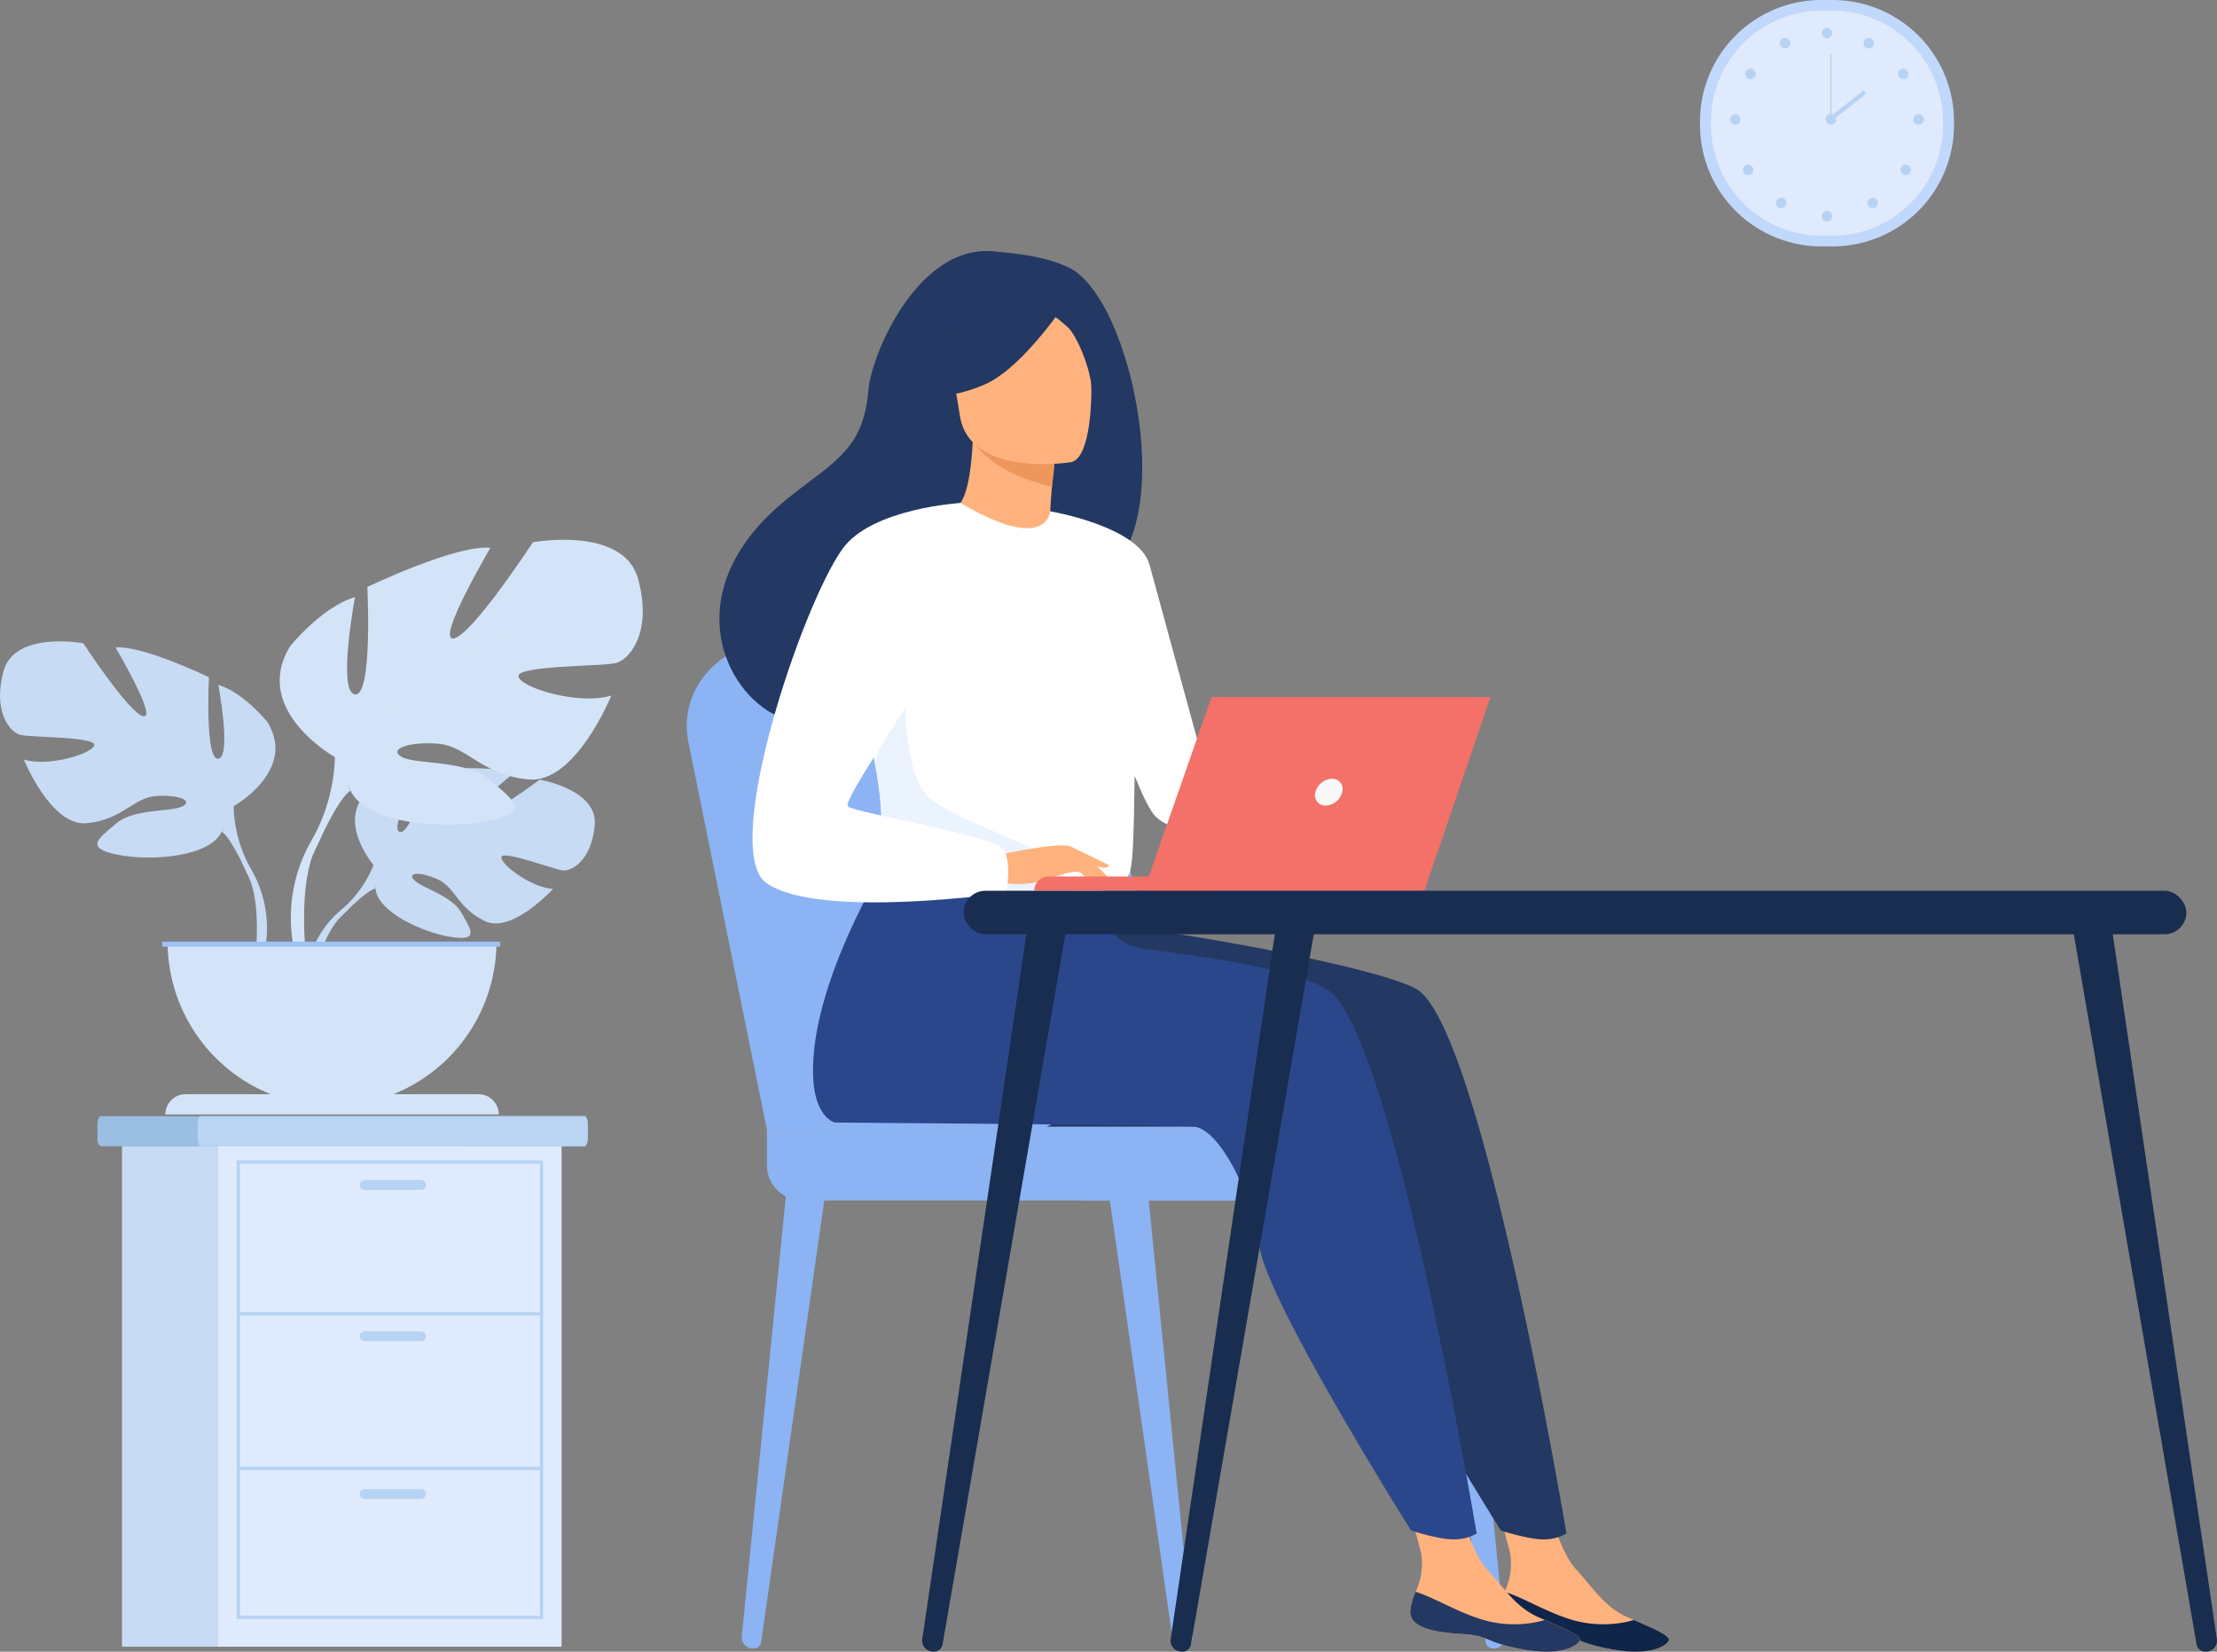 <svg xmlns="http://www.w3.org/2000/svg" width="281.061" height="209.411" viewBox="0 0 281.061 209.411"><rect x="0" y="0" width="281.061" height="209.411" fill="#808080" stroke="none"/><defs><style>.a{fill:#c8dbf4;}.b{fill:#d4e4f8;}.c{fill:#9fc1f4;}.d{fill:#8cb4f4;}.e{fill:#9abfe2;}.f{fill:#bad4f4;}.g{fill:#dfebfd;}.h{fill:#b7d3f3;}.i{fill:#c0d8fb;}.j{fill:#233862;}.k{fill:#ffb27d;}.l{fill:#0f2549;}.m{fill:#2b478b;}.n{fill:#ed975d;}.o{fill:#fff;}.p{fill:#ebf3ff;}.q{fill:#f37168;}.r{fill:#f8f8f8;}.s{fill:#182d4f;}</style></defs><g transform="translate(0 68.43)"><g transform="translate(38.776 28.961)"><path class="a" d="M653.317,1062.714s-5.075-5.92-.313-9.681c0,0,3.478-2.106,6.315-1.935,0,0-4.019,6.739-2.719,7.409s3.937-7.832,3.937-7.832,7.915-.767,10.462.457c0,0-6.767,5.537-5.341,5.867s8.734-5.105,8.734-5.105,7.367,1.254,6.974,5.748-2.931,5.882-4.047,5.762-7.642-2.611-7.784-1.7,3.786,3.9,6.537,4.041c0,0-5.194,5.728-8.646,4.075s-3.747-4.273-5.9-5.256-3.988-.98-3.1.022,4.783,1.976,6.013,4.153,2.335,3.645-1.237,3.107-9.377-3.151-9.631-6.143Z" transform="translate(-644.74 -1050.438)"/><g transform="translate(0 7.29)"><path class="a" d="M665.8,1099.2s-20.009-.771-24.428,4.951a14.47,14.47,0,0,1-3.984,5.592l-.469,1.278s3.467-3.656,4.708-3.877C641.624,1107.143,639.684,1100.054,665.8,1099.2Z" transform="translate(-632.792 -1099.165)"/><path class="a" d="M613.942,1167.005a12.565,12.565,0,0,0-4.593,8.851l.779.07s1.372-5.868,3.851-8.163S613.942,1167.005,613.942,1167.005Z" transform="translate(-609.349 -1156.427)"/></g></g><g transform="translate(0 12.886)"><path class="a" d="M379.78,963.9s8.073-4.521,4.305-10.656c0,0-3.014-3.767-6.243-4.736,0,0,1.722,9.149,0,9.364s-1.184-10.333-1.184-10.333-8.5-4.09-11.84-3.767c0,0,5.274,8.934,3.552,8.718s-7.642-9.257-7.642-9.257-8.719-1.615-10.118,3.552.861,7.75,2.153,8.073,9.58.215,9.364,1.292-5.812,2.8-8.934,1.83c0,0,3.444,8.5,7.965,8.073s5.92-3.229,8.718-3.444,4.844.538,3.444,1.292-6.135.247-8.4,2.169-4.09,3.106.108,3.967,11.732.323,13.239-2.906Z" transform="translate(-350.169 -942.997)"/><g transform="translate(4.424 5.405)"><path class="a" d="M379.739,979.127s22.6,7.319,25.187,15.5a17.172,17.172,0,0,0,2.153,7.857v1.615s-2.368-5.489-3.66-6.243C403.419,997.855,408.478,990.751,379.739,979.127Z" transform="translate(-379.739 -979.127)"/><path class="a" d="M556.336,1129.532a14.908,14.908,0,0,1,1.5,11.737l-.9-.241s.87-7.1-.953-10.667S556.336,1129.532,556.336,1129.532Z" transform="translate(-528.997 -1106.175)"/></g></g><g transform="translate(35.458)"><path class="b" d="M594.164,884.422s-10.641-5.959-5.675-14.046c0,0,3.973-4.966,8.229-6.243,0,0-2.27,12.06,0,12.344s1.561-13.621,1.561-13.621,11.209-5.392,15.607-4.966c0,0-6.952,11.776-4.682,11.493s10.074-12.2,10.074-12.2,11.493-2.128,13.337,4.682-1.135,10.216-2.838,10.641-12.628.284-12.344,1.7,7.662,3.689,11.776,2.412c0,0-4.54,11.209-10.5,10.641s-7.8-4.257-11.492-4.54-6.385.709-4.54,1.7,8.087.325,11.067,2.858,5.392,4.094-.142,5.229-15.465.426-17.452-3.831Z" transform="translate(-587.169 -856.866)"/><g transform="translate(1.376 7.125)"><path class="b" d="M651,904.491s-29.8,9.648-33.2,20.431a22.635,22.635,0,0,1-2.838,10.357v2.128s3.122-7.236,4.824-8.229C619.785,929.179,613.117,919.814,651,904.491Z" transform="translate(-612.178 -904.491)"/><path class="b" d="M599.145,1102.753a19.652,19.652,0,0,0-1.975,15.472l1.182-.318s-1.148-9.355,1.257-14.06S599.145,1102.753,599.145,1102.753Z" transform="translate(-596.363 -1071.965)"/></g></g><path class="b" d="M513.052,1218.326a20.845,20.845,0,0,0,20.844-20.845H492.207A20.845,20.845,0,0,0,513.052,1218.326Z" transform="translate(-470.957 -1146.521)"/><path class="b" d="M2.572,0H39.693a2.572,2.572,0,0,1,2.572,2.572v0a0,0,0,0,1,0,0H0a0,0,0,0,1,0,0v0A2.572,2.572,0,0,1,2.572,0Z" transform="translate(20.963 70.294)"/><rect class="c" width="42.848" height="0.639" transform="translate(20.565 50.96)"/></g><g transform="translate(87.065 81.358)"><g transform="translate(53.584 70.021)"><path class="d" d="M1299.265,1468.907l.1,0a1.4,1.4,0,0,0,1.413-1.5l-5.619-56.115-4.9.437,8.068,56.417A.913.913,0,0,0,1299.265,1468.907Z" transform="translate(-1290.26 -1411.295)"/></g><g transform="translate(6.962 70.021)"><path class="d" d="M980.168,1468.907l-.1,0a1.4,1.4,0,0,1-1.414-1.5l5.619-56.115,4.9.437-8.068,56.417A.913.913,0,0,1,980.168,1468.907Z" transform="translate(-978.645 -1411.295)"/></g><g transform="translate(93.223 70.021)"><path class="d" d="M1564.216,1468.907l.1,0a1.4,1.4,0,0,0,1.413-1.5l-5.619-56.115-4.9.437,8.068,56.417A.913.913,0,0,0,1564.216,1468.907Z" transform="translate(-1555.211 -1411.295)"/></g><path class="d" d="M942.268,1005.135l-9.974-49.253c-1.28-6.669,4.246-12.766,11.42-12.6l19.235.439A15.2,15.2,0,0,1,977.2,954.687l14.592,50.447Z" transform="translate(-932.109 -943.276)"/><path class="d" d="M982.6,1005.135l-9.974-49.253c-1.28-6.669,4.246-12.766,11.42-12.6l19.235.439a15.2,15.2,0,0,1,14.249,10.968l14.592,50.447Z" transform="translate(-966.406 -943.276)"/><path class="d" d="M4.491,0H77.169a4.492,4.492,0,0,1,4.492,4.492V8.983a0,0,0,0,1,0,0H4.492A4.492,4.492,0,0,1,0,4.491v0A4.491,4.491,0,0,1,4.491,0Z" transform="translate(91.82 70.841) rotate(180)"/><rect class="d" width="52.991" height="8.983" rx="4.491" transform="translate(99.403 70.841) rotate(180)"/></g><g transform="translate(12.352 141.506)"><path class="e" d="M494.894,1346.375v1.68c0,.588-.19,1.069-.423,1.069H433.152c-.232,0-.423-.48-.423-1.069v-1.68c0-.587.19-1.069.423-1.069h61.319C494.7,1345.306,494.894,1345.787,494.894,1346.375Z" transform="translate(-432.729 -1345.306)"/><path class="f" d="M567.125,1346.375v1.68c0,.588-.175,1.069-.388,1.069H518.056c-.213,0-.388-.48-.388-1.069v-1.68c0-.587.175-1.069.388-1.069h48.681C566.95,1345.306,567.125,1345.787,567.125,1346.375Z" transform="translate(-504.96 -1345.306)"/><rect class="a" width="43.533" height="63.451" transform="translate(3.112 3.818)"/><rect class="g" width="43.533" height="63.451" transform="translate(15.312 3.818)"/><g transform="translate(17.652 5.611)"><path class="h" d="M589.566,1440.963H550.712v-58.156h38.854Zm-38.435-.42h38.015v-57.316H551.131Z" transform="translate(-550.712 -1382.807)"/><g transform="translate(0.21 19.238)"><rect class="h" width="38.435" height="0.419"/></g><g transform="translate(0.21 38.851)"><rect class="h" width="38.435" height="0.42"/></g><path class="h" d="M662.771,1400.722h-7.132a.631.631,0,0,1-.629-.629h0a.631.631,0,0,1,.629-.629h7.132a.631.631,0,0,1,.629.629h0A.631.631,0,0,1,662.771,1400.722Z" transform="translate(-639.406 -1396.971)"/><path class="h" d="M662.771,1528.918h-7.132a.631.631,0,0,1-.629-.629h0a.631.631,0,0,1,.629-.63h7.132a.631.631,0,0,1,.629.63h0A.631.631,0,0,1,662.771,1528.918Z" transform="translate(-639.406 -1505.988)"/><path class="h" d="M662.771,1662.555h-7.132a.631.631,0,0,1-.629-.629h0a.631.631,0,0,1,.629-.629h7.132a.631.631,0,0,1,.629.629h0A.631.631,0,0,1,662.771,1662.555Z" transform="translate(-639.406 -1619.631)"/></g></g><g transform="translate(215.518)"><path class="i" d="M15.394,0h1.412A15.394,15.394,0,0,1,32.2,15.394v.451A15.394,15.394,0,0,1,16.806,31.239H15.395A15.395,15.395,0,0,1,0,15.844v-.45A15.394,15.394,0,0,1,15.394,0Z"/><path class="g" d="M14.06,0h1.289A14.061,14.061,0,0,1,29.41,14.061v.411A14.061,14.061,0,0,1,15.349,28.532H14.061A14.061,14.061,0,0,1,0,14.472V14.06A14.06,14.06,0,0,1,14.06,0Z" transform="translate(1.395 1.353)"/><g transform="translate(3.802 3.537)"><g transform="translate(11.631)"><circle class="h" cx="0.667" cy="0.667" r="0.667"/><path class="h" d="M1929.332,431.932a.667.667,0,1,1,.259.907A.667.667,0,0,1,1929.332,431.932Z" transform="translate(-1923.95 -430.323)"/><path class="h" d="M1958.894,457.763a.667.667,0,1,1-.2.922A.667.667,0,0,1,1958.894,457.763Z" transform="translate(-1948.901 -452.49)"/><path class="h" d="M1972.105,496.267a.667.667,0,1,1-.667.667A.667.667,0,0,1,1972.105,496.267Z" transform="translate(-1959.828 -485.324)"/><path class="h" d="M1961.63,539.138a.667.667,0,1,1-.943,0A.667.667,0,0,1,1961.63,539.138Z" transform="translate(-1950.519 -521.614)"/><path class="h" d="M1933.634,567.207a.667.667,0,1,1-.943,0A.667.667,0,0,1,1933.634,567.207Z" transform="translate(-1926.712 -545.484)"/><path class="h" d="M1893.837,578.993a.667.667,0,1,1,.667.667A.667.667,0,0,1,1893.837,578.993Z" transform="translate(-1893.837 -555.106)"/></g><g transform="translate(0 1.267)"><path class="h" d="M1859.531,431.932a.667.667,0,1,0-.259.907A.667.667,0,0,0,1859.531,431.932Z" transform="translate(-1851.969 -431.589)"/><path class="h" d="M1829.97,457.763a.667.667,0,1,0,.2.922A.667.667,0,0,0,1829.97,457.763Z" transform="translate(-1827.019 -453.756)"/><path class="h" d="M1816.76,496.267a.667.667,0,1,0,.667.667A.667.667,0,0,0,1816.76,496.267Z" transform="translate(-1816.093 -486.59)"/><path class="h" d="M1827.235,539.138a.667.667,0,1,0,.943,0A.667.667,0,0,0,1827.235,539.138Z" transform="translate(-1825.402 -522.881)"/><circle class="h" cx="0.667" cy="0.667" r="0.667" transform="translate(5.826 20.261)"/></g></g><g transform="translate(15.92 6.815)"><path class="h" d="M1897.093,496.934a.667.667,0,1,1,.667.667A.667.667,0,0,1,1897.093,496.934Z" transform="translate(-1897.093 -488.601)"/><g transform="translate(0.576)"><rect class="h" width="0.182" height="8.333"/></g><g transform="translate(0.414 4.638)"><rect class="h" width="5.616" height="0.546" transform="translate(0 3.468) rotate(-38.132)"/></g></g></g><g transform="translate(91.203 31.824)"><g transform="translate(0)"><path class="j" d="M1267.849,1281.17c-4.117,7.165-9.3,9.931-9.3,9.931h-21.543S1270.99,1275.7,1267.849,1281.17Z" transform="translate(-1195.532 -1180.085)"/><path class="k" d="M1614.6,1672.466c-.233,2.26,2.911,2.844,6.557,3.065s2.536.956,7.525,1.915,7.008-.387,7.376-1.059c.329-.6-1.985-1.558-4.451-2.644-.31-.135-.621-.275-.932-.415-2.775-1.256-4.312-3.773-6.461-6.114-2.035-2.218-3.915-9.269-3.915-9.269l-6.778-1.524s1.84,6.348,2.473,9.056a8.369,8.369,0,0,1-.746,4.71A8.89,8.89,0,0,0,1614.6,1672.466Z" transform="translate(-1515.714 -1500.192)"/><path class="l" d="M1627.213,1753.774c3.646.221,2.536.956,7.525,1.915s7.008-.387,7.377-1.059c.329-.6-1.985-1.558-4.451-2.644l-.039.042a14.239,14.239,0,0,1-7.573.009c-3.3-.934-6.474-2.944-8.746-3.607a8.89,8.89,0,0,0-.649,2.279C1620.423,1752.969,1623.567,1753.553,1627.213,1753.774Z" transform="translate(-1521.769 -1578.436)"/><path class="j" d="M1180.527,1123.624c-3.647-2.561-27.773-7.127-40.086-8.447l-13.608-11.813s-11.583,17.156-11.675,30.282c-.043,6.12,2.776,6.728,2.777,6.729s43.625.324,45.537.521c3.13.323,7.259,8.12,8.291,15.222s19.223,35.988,19.223,35.988,3.794,1.216,5.548,1.112a5.543,5.543,0,0,0,2.76-.743S1188.753,1129.4,1180.527,1123.624Z" transform="translate(-1091.91 -1029.879)"/><path class="k" d="M1539.18,1672.466c-.233,2.26,2.911,2.844,6.557,3.065s2.536.956,7.525,1.915,7.008-.387,7.377-1.059c.329-.6-1.985-1.558-4.451-2.644-.31-.135-.621-.275-.931-.415-2.775-1.256-4.312-3.773-6.461-6.114-2.035-2.218-3.915-9.269-3.915-9.269l-6.778-1.524s1.84,6.348,2.473,9.056a8.371,8.371,0,0,1-.746,4.71A8.885,8.885,0,0,0,1539.18,1672.466Z" transform="translate(-1451.577 -1500.192)"/><path class="j" d="M1551.792,1753.774c3.646.221,2.536.956,7.525,1.915s7.008-.387,7.377-1.059c.329-.6-1.986-1.558-4.451-2.644l-.039.042a14.238,14.238,0,0,1-7.573.009c-3.3-.934-6.474-2.944-8.746-3.607a8.88,8.88,0,0,0-.65,2.279C1545,1752.969,1548.146,1753.553,1551.792,1753.774Z" transform="translate(-1457.632 -1578.436)"/><path class="m" d="M1104.439,1123.624c-3.169-2.225-12.7-3.95-23.218-5.23a7.077,7.077,0,0,1-6.007-5.311h0l-24.469-9.719s-11.583,17.156-11.675,30.282c-.043,6.12,2.776,6.728,2.777,6.729s43.624.324,45.537.521c3.13.323,7.259,8.12,8.291,15.222s19.223,35.988,19.223,35.988,3.793,1.216,5.548,1.112a5.543,5.543,0,0,0,2.76-.743S1112.664,1129.4,1104.439,1123.624Z" transform="translate(-1027.205 -1029.879)"/><path class="j" d="M1004.259,614.393c-3.362-1.766-8.479-2-9.31-2.116-9.946-1.337-15.933,13.116-16.285,17.5-.649,8.072-4.919,9.3-10.93,14.358-12.052,10.136-8.518,21.915-1.928,26.292,3.954,2.626,10.923,0,10.923,0,.1.069,19.06-10.6,28.407-15.746C1019.15,652.684,1012.828,618.893,1004.259,614.393Z" transform="translate(-959.767 -612.19)"/><path class="k" d="M1167.69,784.723c.044.022-4.419,2.052-7.641.988-3.031-1-5.7-5.562-5.658-5.568,1.315-.191,2.653-1.488,3.026-9.178l.583.147,9.795,2.476s-.387,3.1-.547,6.037C1167.112,782.086,1167.14,784.431,1167.69,784.723Z" transform="translate(-1125.273 -747.21)"/><path class="n" d="M1186.74,778.2s0,.639-.366,3.525c-5.54-1.4-7.982-3.234-9.7-5.336Z" transform="translate(-1144.218 -751.82)"/><path class="k" d="M1170.208,669.275s-12.952,2.109-14.141-5.978-3.662-13.26,4.558-14.948,10.284,1.16,11.337,3.763S1173.546,668.518,1170.208,669.275Z" transform="translate(-1125.597 -642.507)"/><path class="j" d="M1150.243,640.747s-5.882,9.285-11.133,11.484-7.831,1.083-7.831,1.083a22.116,22.116,0,0,0,3.011-8.486,3.981,3.981,0,0,1,2.459-3.2C1140.518,640.119,1147.806,637.739,1150.243,640.747Z" transform="translate(-1105.619 -635.244)"/><path class="j" d="M1223.5,640.853a20.5,20.5,0,0,1,4.867,3.424c1.37,1.6,2.953,5.936,2.84,7.884,0,0,1.7-9.335-1.842-12.544C1225.605,636.214,1223.5,640.853,1223.5,640.853Z" transform="translate(-1184.039 -634.453)"/><path class="o" d="M1114.16,851c-.393,26.328-.108,20.826-2.988,23.325-.694.6-2.645.96-5.213,1.13-8.073.536-22.264-.794-22.8-2.286-1.862-5.162-.547-6.766-2.1-14.67-.162-.84-.362-1.75-.6-2.741-1.3-5.428-2.556-7.275,2.039-16,4.167-7.9,9.069-14.317,9.458-14.085,11,6.527,11.372,1.056,11.372,1.056S1114.352,838.156,1114.16,851Z" transform="translate(-1061.38 -793.73)"/><path class="o" d="M1240.13,832.766s11.253,1.908,12.582,6.779,9.147,33.508,9.147,33.508-5.751,1.033-8.409-1.624-9.245-24.651-9.245-24.651Z" transform="translate(-1198.184 -799.765)"/><path class="p" d="M1116.172,999.726c-8.073.536-22.264-.794-22.8-2.286-1.862-5.162-.547-6.766-2.1-14.67l3.894-10.964s-.644,12.21,2.957,15.421,14.743,6.2,16.493,8.883A9.822,9.822,0,0,1,1116.172,999.726Z" transform="translate(-1071.593 -918.003)"/><path class="k" d="M1195.909,1117.09s7.964-1.773,9.25-1.067,4.426,3.281,4.819,4.177-2.861-.68-3.92-.964c-.685-.184-2.49.443-3.383.741a11.242,11.242,0,0,1-6.062.608Z" transform="translate(-1160.58 -1040.503)"/><path class="o" d="M1014.187,825.709s-11.272.659-14.974,5.822c-5.211,7.268-15.549,38.245-9.625,42.377,6.672,4.653,30.367,1.217,30.367,1.217s.789-3.686-.308-5.468-18.926-4.663-19.748-5.486,10.286-16.046,10.286-18.514S1014.187,825.709,1014.187,825.709Z" transform="translate(-983.613 -793.764)"/><path class="k" d="M1260.31,1131.787a15.408,15.408,0,0,0,2.216,2.41,1.632,1.632,0,0,0,.9.193l-1.124-2.024Z" transform="translate(-1215.345 -1054.049)"/><path class="k" d="M1257.733,1116.97l4.852,2.356a.865.865,0,0,1-.8.31,11.567,11.567,0,0,1-2.1-.578Z" transform="translate(-1213.154 -1041.449)"/></g></g><g transform="translate(131.121 88.388)"><path class="q" d="M1249.114,1144.093H1226.58a1.8,1.8,0,0,1,1.8-1.8h20.738Z" transform="translate(-1226.58 -1119.551)"/><path class="q" d="M1327.982,990.267h34.839l-8.357,24.542H1319.4Z" transform="translate(-1305.513 -990.267)"/><path class="q" d="M1366.249,990.264l-8.356,24.542h-35.066l8.583-24.542Z" transform="translate(-1308.427 -990.264)"/><path class="r" d="M1467.956,1061.118a2.266,2.266,0,0,1-2.09,1.7,1.307,1.307,0,0,1-1.306-1.7,2.265,2.265,0,0,1,2.09-1.7A1.307,1.307,0,0,1,1467.956,1061.118Z" transform="translate(-1428.917 -1049.074)"/></g><g transform="translate(116.906 112.931)"><rect class="s" width="155.002" height="5.521" rx="2.761" transform="translate(5.264)"/><g transform="translate(145.558 2.809)"><path class="s" d="M2121.753,1266.743l.066-.008a1.4,1.4,0,0,0,1.237-1.559l-13.605-92.1-4.981.143,16.008,92.594A1.145,1.145,0,0,0,2121.753,1266.743Z" transform="translate(-2104.47 -1173.08)"/></g><g transform="translate(0 2.809)"><path class="s" d="M1132.878,1266.743l-.066-.008a1.4,1.4,0,0,1-1.237-1.559l13.605-92.1,4.981.143-16.008,92.594A1.145,1.145,0,0,1,1132.878,1266.743Z" transform="translate(-1131.564 -1173.08)"/></g><g transform="translate(31.497 2.809)"><path class="s" d="M1343.4,1266.743l-.066-.008a1.4,1.4,0,0,1-1.237-1.559l13.605-92.1,4.981.143-16.008,92.594A1.145,1.145,0,0,1,1343.4,1266.743Z" transform="translate(-1342.09 -1173.08)"/></g></g></svg>